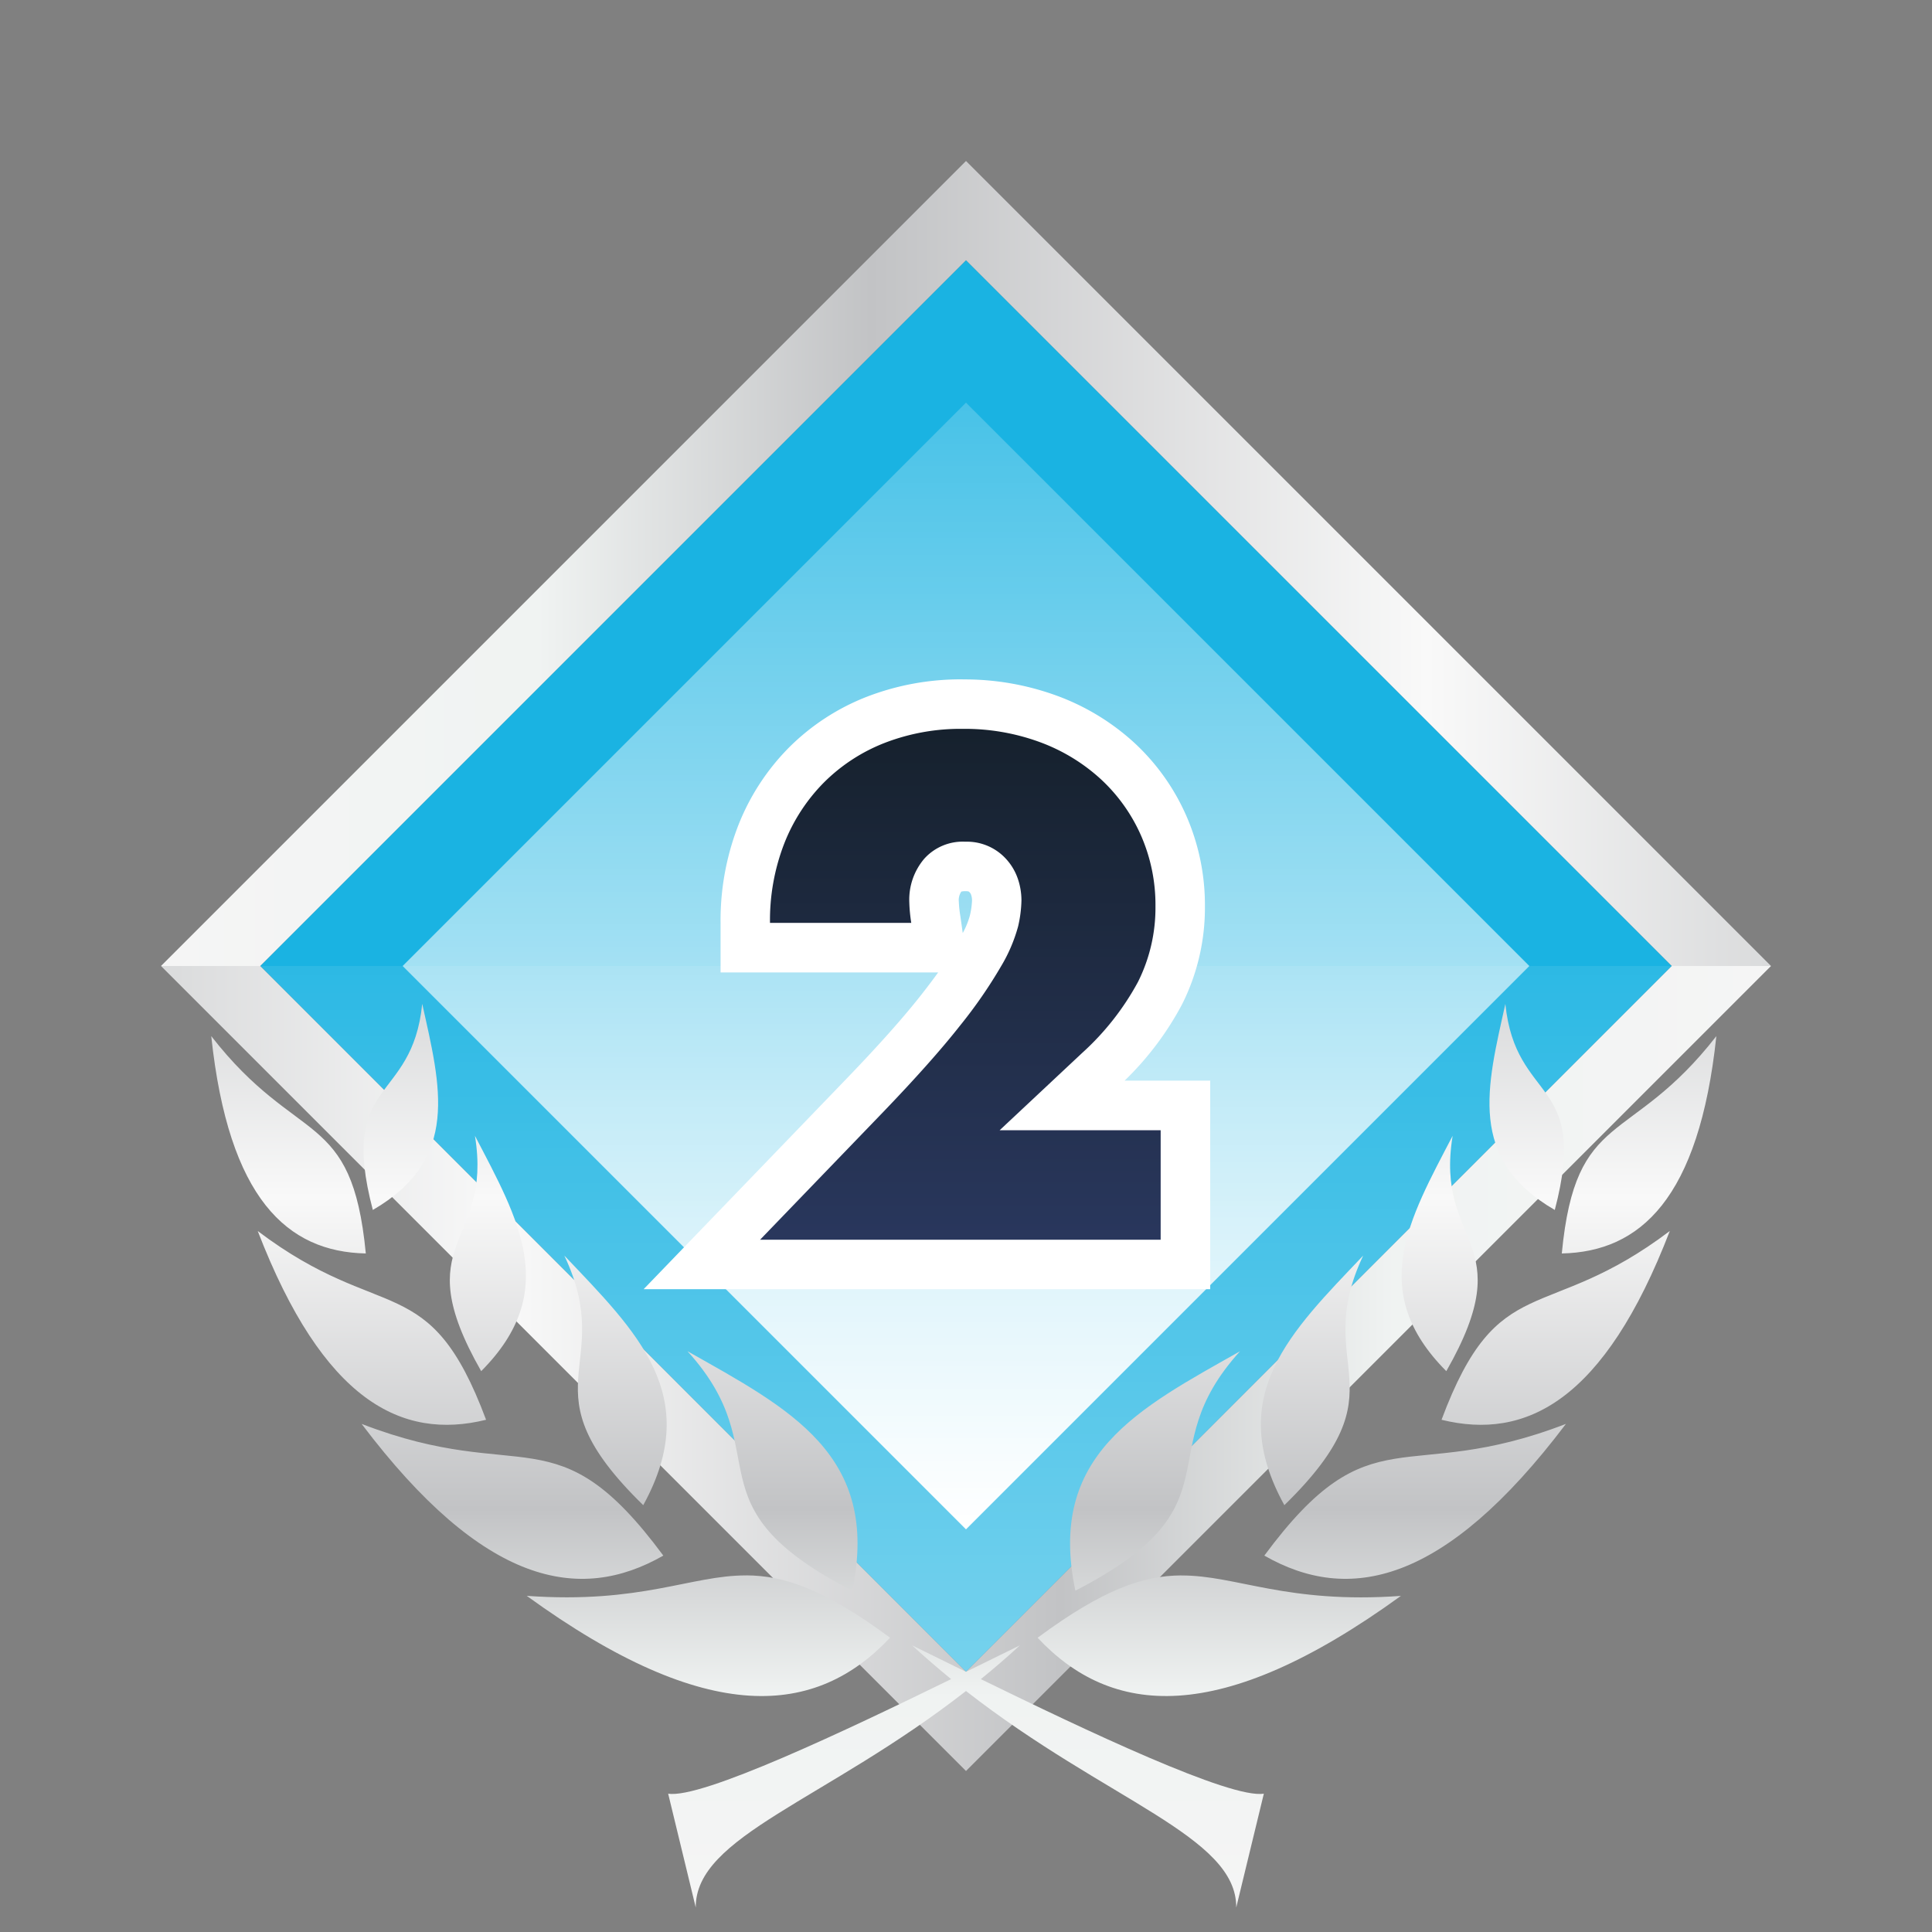 <svg xmlns="http://www.w3.org/2000/svg" xmlns:xlink="http://www.w3.org/1999/xlink" viewBox="0 0 120 120"><rect x="0" y="0" width="120" height="120" fill="#808080" stroke="none"/><defs><style>.cls-1{isolation:isolate;}.cls-2{fill:none;}.cls-3{fill:#1ab3e2;}.cls-4{opacity:0.4;fill:url(#무제_그라디언트_3);}.cls-4,.cls-7{mix-blend-mode:overlay;}.cls-5{fill:url(#무제_그라디언트_51);}.cls-6{fill:url(#무제_그라디언트_51-2);}.cls-7{fill:url(#무제_그라디언트_3-2);}.cls-8{fill:url(#무제_그라디언트_130);}.cls-9{fill:#fff;}.cls-10{fill:url(#무제_그라디언트_51-3);}</style><linearGradient id="무제_그라디언트_3" x1="60" y1="60" x2="60" y2="103.84" gradientUnits="userSpaceOnUse"><stop offset="0" stop-color="#fff" stop-opacity="0.2"/><stop offset="1" stop-color="#fff"/></linearGradient><linearGradient id="무제_그라디언트_51" x1="110" y1="85" x2="10" y2="85" gradientUnits="userSpaceOnUse"><stop offset="0" stop-color="#f5f5f5"/><stop offset="0.234" stop-color="#f0f3f2"/><stop offset="0.441" stop-color="#c2c3c5"/><stop offset="0.786" stop-color="#f9f9f9"/><stop offset="0.998" stop-color="#dadbdc"/></linearGradient><linearGradient id="무제_그라디언트_51-2" x1="10" y1="35" x2="110" y2="35" xlink:href="#무제_그라디언트_51"/><linearGradient id="무제_그라디언트_3-2" x1="60" y1="25.009" x2="60" y2="94.991" gradientTransform="translate(60 144.853) rotate(-135)" xlink:href="#무제_그라디언트_3"/><linearGradient id="무제_그라디언트_130" x1="58.612" y1="78.535" x2="58.612" y2="43.733" gradientUnits="userSpaceOnUse"><stop offset="0" stop-color="#2a385f"/><stop offset="1" stop-color="#15202b"/></linearGradient><linearGradient id="무제_그라디언트_51-3" x1="59.864" y1="118.473" x2="59.864" y2="62.348" xlink:href="#무제_그라디언트_51"/></defs><title>c2s</title><g class="cls-1"><g id="레이어_2" data-name="레이어 2"><g id="레이어_1-2" data-name="레이어 1"><rect class="cls-2" width="120" height="120"/><rect class="cls-3" x="29" y="29" width="61.999" height="61.999" transform="translate(144.853 60) rotate(135)"/><polygon class="cls-4" points="16.16 60 60 103.84 103.84 60 16.16 60"/><polygon class="cls-5" points="103.84 60 60 103.84 16.16 60 10 60 60 110 110 60 103.84 60"/><polygon class="cls-6" points="60 10 10 60 16.16 60 60 16.16 103.84 60 110 60 60 10"/><rect class="cls-7" x="35.258" y="35.258" width="49.485" height="49.485" transform="translate(144.853 60) rotate(135)"/><path class="cls-8" d="M43.6,78.535,53.77,67.979c1.974-2.055,3.541-3.815,4.653-5.232a28.36,28.36,0,0,0,2.427-3.506,8.184,8.184,0,0,0,.887-2.041,6.3,6.3,0,0,0,.17-1.272,2.6,2.6,0,0,0-.143-.855,1.912,1.912,0,0,0-.378-.652,1.85,1.85,0,0,0-.6-.449,1.911,1.911,0,0,0-.828-.155,1.652,1.652,0,0,0-1.4.536,2.423,2.423,0,0,0-.546,1.657,8.4,8.4,0,0,0,.107,1.095l.249,1.754H46.289V57.322a14.773,14.773,0,0,1,.99-5.488A12.744,12.744,0,0,1,50.1,47.5a12.53,12.53,0,0,1,4.316-2.8,14.674,14.674,0,0,1,5.378-.967,15.136,15.136,0,0,1,5.314.917,13,13,0,0,1,4.3,2.607,12.11,12.11,0,0,1,2.863,4.01A12.293,12.293,0,0,1,73.3,56.3a11.846,11.846,0,0,1-1.251,5.386,18.123,18.123,0,0,1-3.778,4.83l-2.29,2.143H73.63v9.879Z"/><path class="cls-9" d="M59.8,45.27a13.547,13.547,0,0,1,4.776.82,11.419,11.419,0,0,1,3.792,2.3,10.547,10.547,0,0,1,2.5,3.5,10.728,10.728,0,0,1,.9,4.406,10.275,10.275,0,0,1-1.086,4.693A16.557,16.557,0,0,1,67.215,65.4l-5.124,4.8h10V77H47.211l7.666-7.952Q57.91,65.89,59.632,63.7a29.625,29.625,0,0,0,2.562-3.71,9.8,9.8,0,0,0,1.045-2.459,7.789,7.789,0,0,0,.205-1.6,4.164,4.164,0,0,0-.225-1.352,3.479,3.479,0,0,0-.677-1.169A3.285,3.285,0,0,0,59.96,52.28,3.209,3.209,0,0,0,57.4,53.346a3.926,3.926,0,0,0-.923,2.664,10.057,10.057,0,0,0,.123,1.312H47.826a13.181,13.181,0,0,1,.881-4.919,11.163,11.163,0,0,1,2.48-3.813,10.968,10.968,0,0,1,3.792-2.459A13.071,13.071,0,0,1,59.8,45.27m0-3.074a16.183,16.183,0,0,0-5.939,1.073,14.058,14.058,0,0,0-4.842,3.147,14.255,14.255,0,0,0-3.163,4.85,16.3,16.3,0,0,0-1.1,6.056V60.4H58.271q-.471.654-1.058,1.4c-1.08,1.376-2.612,3.1-4.553,5.117L45,74.864l-5.021,5.208h35.19V67.119H69.853a18.922,18.922,0,0,0,3.57-4.743A13.363,13.363,0,0,0,74.84,56.3a13.835,13.835,0,0,0-1.167-5.654,13.634,13.634,0,0,0-3.225-4.516,14.512,14.512,0,0,0-4.8-2.916A16.65,16.65,0,0,0,59.8,42.2Zm-.09,13.182a1.035,1.035,0,0,1,.255-.024.825.825,0,0,1,.194.016.379.379,0,0,1,.158.208,1.066,1.066,0,0,1,.057.35,4.745,4.745,0,0,1-.135.946,5.018,5.018,0,0,1-.441,1.078l-.151-1.063a7.183,7.183,0,0,1-.092-.879.935.935,0,0,1,.155-.632Z"/><g id="layer1"><path id="path8735" class="cls-10" d="M26.225,62.348c-.63,6.261-5.239,4.544-3.068,12.805C28.6,71.994,27.37,67.5,26.225,62.348Zm67.277,0c-1.145,5.154-2.379,9.646,3.068,12.805C98.741,66.892,94.132,68.609,93.5,62.348ZM13.121,64.355c1.077,10.125,4.738,13.4,9.6,13.5C21.851,68.814,18.5,71.266,13.121,64.355Zm93.485,0c-5.378,6.911-8.734,4.459-9.6,13.5C101.864,77.751,105.529,74.48,106.606,64.355ZM29.5,70.547c1.125,6.9-4.318,6.376.388,14.618C34.825,80.208,32.211,75.749,29.5,70.547Zm60.726,0c-2.712,5.2-5.33,9.661-.393,14.618C94.538,76.923,89.1,77.447,90.226,70.547ZM16.008,76.46c4.068,10.557,8.94,13.014,14.183,11.725C26.662,78.734,23.768,82.33,16.008,76.46Zm87.706,0c-7.759,5.87-10.649,2.274-14.178,11.725C94.779,89.474,99.647,87.017,103.714,76.46ZM35.053,77.989c3.315,7.025-2.655,8.136,4.9,15.5C43.7,86.681,39.542,82.714,35.053,77.989Zm49.616,0c-4.489,4.726-8.65,8.692-4.895,15.5C87.324,86.125,81.354,85.014,84.669,77.989ZM42.7,83.925c5.8,6.388-.18,9.509,10.234,14.879C54.712,90.352,49,87.488,42.7,83.925Zm34.329,0C70.723,87.488,65.015,90.352,66.794,98.8c10.414-5.37,4.43-8.491,10.234-14.879ZM22.462,88.441C30.039,98.472,35.993,99.6,41.2,96.621,34.535,87.608,32.546,92.334,22.462,88.441Zm74.8,0c-10.085,3.893-12.068-.833-18.732,8.18C83.735,99.6,89.684,98.471,97.262,88.441ZM46.354,97.852c-3.435-.013-6.525,1.78-13.638,1.269,11.309,8.2,18,7.463,22.566,2.6-4.066-3.011-6.577-3.863-8.928-3.872Zm27.016,0c-2.35.009-4.858.861-8.923,3.872,4.562,4.86,11.257,5.593,22.566-2.6-7.113.511-10.208-1.282-13.643-1.269Zm-16.721,4.341c.809.745,1.621,1.44,2.428,2.1-6.524,3.191-15.507,7.452-17.576,7.115l1.713,7.068c-.028-4.433,8.019-6.609,16.786-13.444,8.768,6.837,16.815,9.011,16.786,13.444l1.714-7.068c-2.069.337-11.052-3.923-17.577-7.115.808-.657,1.619-1.352,2.429-2.1-.938.459-2.106,1.036-3.352,1.647-1.245-.611-2.415-1.189-3.352-1.647Z"/></g></g></g></g></svg>